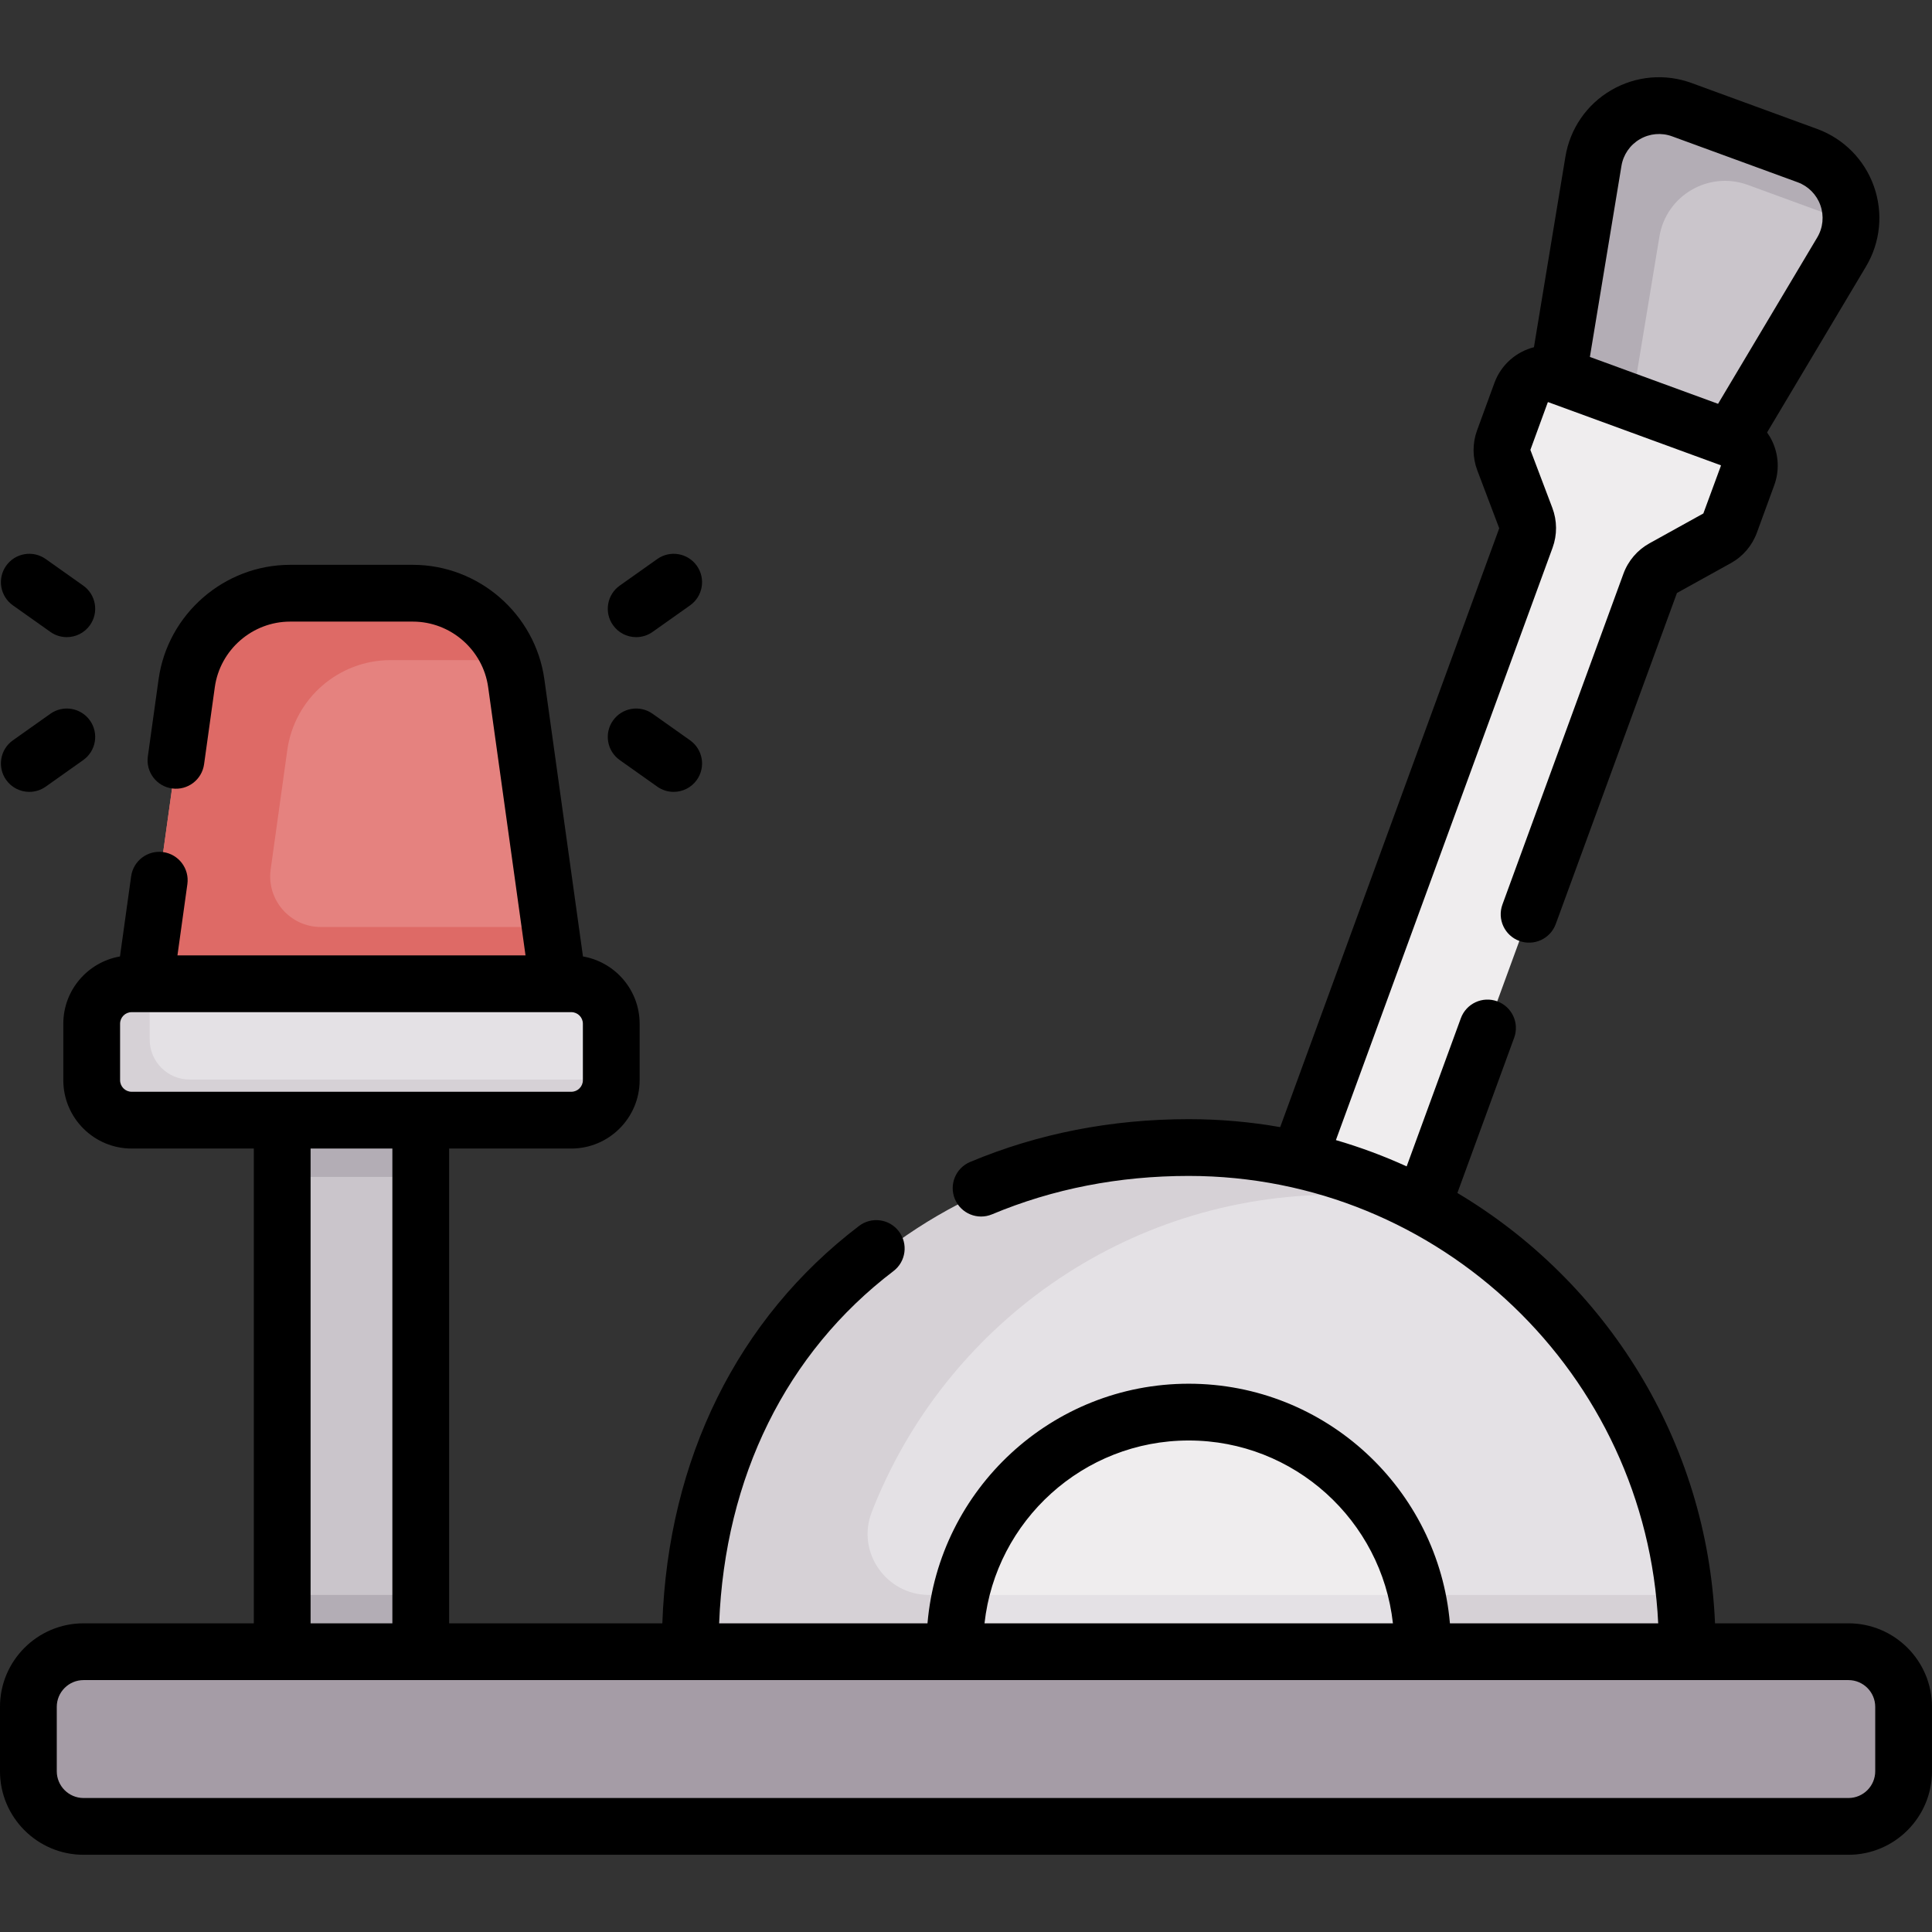 <svg id="Capa_1" enable-background="new 0 0 510.464 510.464" height="512" viewBox="0 0 510.464 510.464" width="512" xmlns="http://www.w3.org/2000/svg"><rect x="0" y="0" width="510.464" height="510.464" fill="#333333" stroke="none"/><g><g><path d="m136.405 180.52c-1.899-13.634-13.558-23.782-27.324-23.782h-32.427c-13.766 0-25.425 10.148-27.324 23.782l-11.061 79.407-5.253 22.318h118.247l-3.796-22.318z" fill="#e5827f"/><path d="m147.466 259.928-2.089-15h-60.602c-8.126 0-14.378-7.182-13.257-15.231l4.389-31.507c1.899-13.634 13.558-23.782 27.324-23.782h31.598c-4.019-10.446-14.133-17.67-25.747-17.67h-32.428c-13.766 0-25.425 10.148-27.324 23.782l-11.061 79.407-5.253 22.318h30.327.409 87.51z" fill="#de6a66"/><path d="m457.199 115.872 29.379-49.281c5.636-9.454 1.286-21.703-9.051-25.484l-33.158-12.128c-10.337-3.781-21.564 2.77-23.358 13.63l-9.352 56.607-5.568 26.807 35.433 14.243z" fill="#cac5cb"/><path d="m429.095 119.095 9.352-56.607c1.794-10.859 13.021-17.411 23.358-13.63l27.212 9.953c.512-7.496-3.852-14.912-11.489-17.705l-33.158-12.128c-10.337-3.781-21.564 2.77-23.358 13.63l-9.352 56.607-5.568 26.807 19.902 8z" fill="#b3adb5"/><path d="m375.848 318.562 60.135-164.404c.629-1.721 1.858-3.157 3.461-4.045l14.242-7.889c1.603-.888 2.832-2.324 3.461-4.045l4.587-12.542c1.444-3.949-.586-8.321-4.535-9.766l-45.54-16.657c-3.949-1.444-8.321.586-9.766 4.535l-4.587 12.542c-.629 1.721-.617 3.611.035 5.323l5.791 15.216c.652 1.712.664 3.603.034 5.323l-60.08 164.255s-37.007 84.995-37.121 84.998c-.114.002 32.195 15.578 32.195 15.578z" fill="#efedee"/><path d="m442.684 462.409c1.89-8.876 2.893-18.08 2.893-27.519 0-72.625-58.874-131.499-131.499-131.499s-131.499 58.874-131.499 131.499c0 9.439 1.003 18.643 2.893 27.519z" fill="#e4e1e5"/><path d="m444.893 421.406h-199.446c-11.293 0-19.219-11.329-15.129-21.855 19.074-49.092 66.775-83.892 122.609-83.892 6.702 0 13.297.496 19.729 1.463-16.933-8.438-35.95-13.331-56.064-13.708-73.201-1.373-133.025 56.489-134.002 129.696-.134 10.062.873 19.866 2.881 29.298h29.829 7.019 220.365c1.89-8.876 2.893-18.08 2.893-27.519 0-4.551-.232-9.05-.684-13.483z" fill="#d6d1d6"/><path d="m374.741 446.627c.731-3.802 1.128-7.722 1.128-11.737 0-34.126-27.665-61.791-61.791-61.791s-61.791 27.665-61.791 61.791c0 4.015.396 7.936 1.128 11.737z" fill="#efedee"/><path d="m252.286 434.89c0 4.015.396 7.936 1.128 11.737h121.327c.731-3.802 1.128-7.722 1.128-11.737 0-4.634-.526-9.142-1.493-13.484h-120.596c-.967 4.342-1.494 8.851-1.494 13.484z" fill="#e4e1e5"/><path d="m74.564 282.962h36.607v170.444h-36.607z" fill="#cac5cb"/><g><path d="m74.564 421.406h36.607v32h-36.607z" fill="#b3adb5"/><path d="m488.39 482.561h-466.316c-8.049 0-14.574-6.525-14.574-14.574v-17.007c0-8.049 6.525-14.574 14.574-14.574h466.316c8.049 0 14.574 6.525 14.574 14.574v17.007c0 8.049-6.525 14.574-14.574 14.574z" fill="#a59ca6"/><path d="m74.564 282.962h36.607v28h-36.607z" fill="#b3adb5"/><path d="m150.951 295.962h-116.167c-5.829 0-10.554-4.725-10.554-10.554v-14.927c0-5.829 4.725-10.554 10.554-10.554h116.168c5.829 0 10.554 4.725 10.554 10.554v14.927c-.001 5.829-4.726 10.554-10.555 10.554z" fill="#e4e1e5"/><path d="m50.104 285.228c-5.829 0-10.554-4.725-10.554-10.554v-14.746h-4.767c-5.829 0-10.554 4.725-10.554 10.554v14.927c0 5.829 4.725 10.554 10.554 10.554h116.168c5.829 0 10.554-4.725 10.554-10.554v-.181z" fill="#d6d1d6"/></g></g><g><path d="m488.39 428.906h-35.255c-2.055-48.338-28.876-90.367-68.072-113.703l15.003-41.018c1.423-3.89-.577-8.197-4.467-9.62-3.889-1.424-8.197.576-9.62 4.467l-14.318 39.144c-6.016-2.745-12.261-5.069-18.696-6.945l57.245-156.501c1.249-3.415 1.225-7.167-.068-10.567l-5.792-15.295 4.587-12.542c.022-.059.084-.088.146-.067l45.54 16.657c.05.019.085.096.067.146l-4.639 12.602-14.244 7.89c-3.181 1.763-5.62 4.614-6.869 8.029l-31.971 87.405c-1.423 3.89.577 8.197 4.467 9.62 3.888 1.424 8.197-.577 9.62-4.467l32.022-87.466 14.243-7.889c3.181-1.762 5.622-4.614 6.87-8.029l4.587-12.542c1.387-3.791 1.214-7.896-.486-11.557-.395-.851-.869-1.649-1.4-2.398l26.128-43.828c3.834-6.43 4.596-14.165 2.09-21.22-2.505-7.055-7.975-12.577-15.007-15.148l-33.157-12.128c-7.031-2.572-14.773-1.884-21.239 1.89-6.467 3.773-10.875 10.173-12.096 17.56l-8.318 50.351c-4.657 1.201-8.67 4.589-10.443 9.437l-4.587 12.542c-1.25 3.416-1.225 7.168.068 10.567l5.791 15.296-57.874 158.224c-7.853-1.381-15.928-2.105-24.171-2.105-20.425 0-39.856 3.805-57.755 11.31-3.82 1.602-5.618 5.997-4.017 9.816 1.601 3.82 5.996 5.62 9.816 4.017 16.053-6.73 33.533-10.143 51.956-10.143 66.475 0 120.914 52.497 124.047 118.209h-55.031c-3.046-35.414-32.826-63.307-69.016-63.307s-65.97 27.893-69.016 63.307h-55.049c1.516-38.617 17.726-71.5 46.055-93.064 3.296-2.509 3.934-7.214 1.425-10.51-2.51-3.297-7.215-3.935-10.51-1.425-32.129 24.456-50.44 61.576-51.98 105h-56.332v-125.446h32.28c9.955 0 18.054-8.099 18.054-18.054v-14.927c0-8.902-6.483-16.301-14.971-17.771l-10.2-73.225c-2.401-17.244-17.342-30.247-34.752-30.247h-32.425c-17.411 0-32.351 13.003-34.752 30.247l-2.838 20.375c-.572 4.103 2.291 7.892 6.394 8.463 4.104.57 7.892-2.292 8.463-6.394l2.838-20.375c1.375-9.872 9.928-17.316 19.896-17.316h32.428c9.967 0 18.521 7.444 19.896 17.316l9.872 70.873h-91.965l2.622-18.826c.571-4.103-2.291-7.892-6.394-8.463-4.103-.573-7.892 2.291-8.463 6.394l-2.95 21.179c-8.489 1.469-14.971 8.868-14.971 17.771v14.927c0 9.955 8.099 18.054 18.054 18.054h32.28v125.444h-44.99c-12.172-.001-22.074 9.901-22.074 22.073v17.008c0 12.171 9.902 22.074 22.074 22.074h466.316c12.172 0 22.074-9.902 22.074-22.074v-17.008c0-12.172-9.902-22.074-22.074-22.074zm-59.978-385.076c.49-2.965 2.259-5.535 4.855-7.049s5.704-1.792 8.526-.759l33.157 12.128c2.823 1.033 5.019 3.25 6.025 6.082 1.006 2.833.7 5.938-.839 8.519l-26.197 43.943-33.867-12.388zm-114.334 336.769c27.914 0 50.965 21.177 53.954 48.307h-107.908c2.989-27.13 26.041-48.307 53.954-48.307zm-282.348-95.191v-14.927c0-1.684 1.37-3.054 3.054-3.054h116.167c1.684 0 3.054 1.37 3.054 3.054v14.927c0 1.684-1.37 3.054-3.054 3.054h-116.167c-1.684 0-3.054-1.37-3.054-3.054zm50.334 18.054h21.607v125.444h-21.607zm413.4 164.526c0 3.9-3.173 7.074-7.074 7.074h-466.316c-3.901 0-7.074-3.173-7.074-7.074v-17.008c0-3.9 3.173-7.074 7.074-7.074h466.316c3.901 0 7.074 3.173 7.074 7.074z"/><path d="m3.405 159.943 9.911 7.02c1.316.933 2.83 1.38 4.329 1.38 2.35 0 4.665-1.102 6.126-3.166 2.395-3.38 1.595-8.061-1.785-10.455l-9.911-7.02c-3.379-2.395-8.06-1.595-10.455 1.785-2.394 3.38-1.596 8.062 1.785 10.456z"/><path d="m7.746 209.225c1.499 0 3.013-.448 4.329-1.38l9.911-7.02c3.38-2.394 4.18-7.075 1.785-10.455-2.394-3.38-7.076-4.179-10.455-1.785l-9.911 7.02c-3.38 2.394-4.179 7.075-1.785 10.455 1.462 2.063 3.776 3.165 6.126 3.165z"/><path d="m168.091 168.343c1.499 0 3.013-.448 4.329-1.38l9.911-7.02c3.38-2.394 4.18-7.075 1.785-10.455s-7.076-4.18-10.455-1.785l-9.911 7.02c-3.38 2.394-4.18 7.075-1.785 10.455 1.461 2.064 3.775 3.165 6.126 3.165z"/><path d="m163.75 200.825 9.911 7.02c1.316.933 2.83 1.38 4.329 1.38 2.35 0 4.665-1.102 6.126-3.166 2.395-3.38 1.595-8.061-1.785-10.455l-9.911-7.02c-3.38-2.394-8.06-1.595-10.455 1.785s-1.596 8.061 1.785 10.456z"/></g></g></svg>